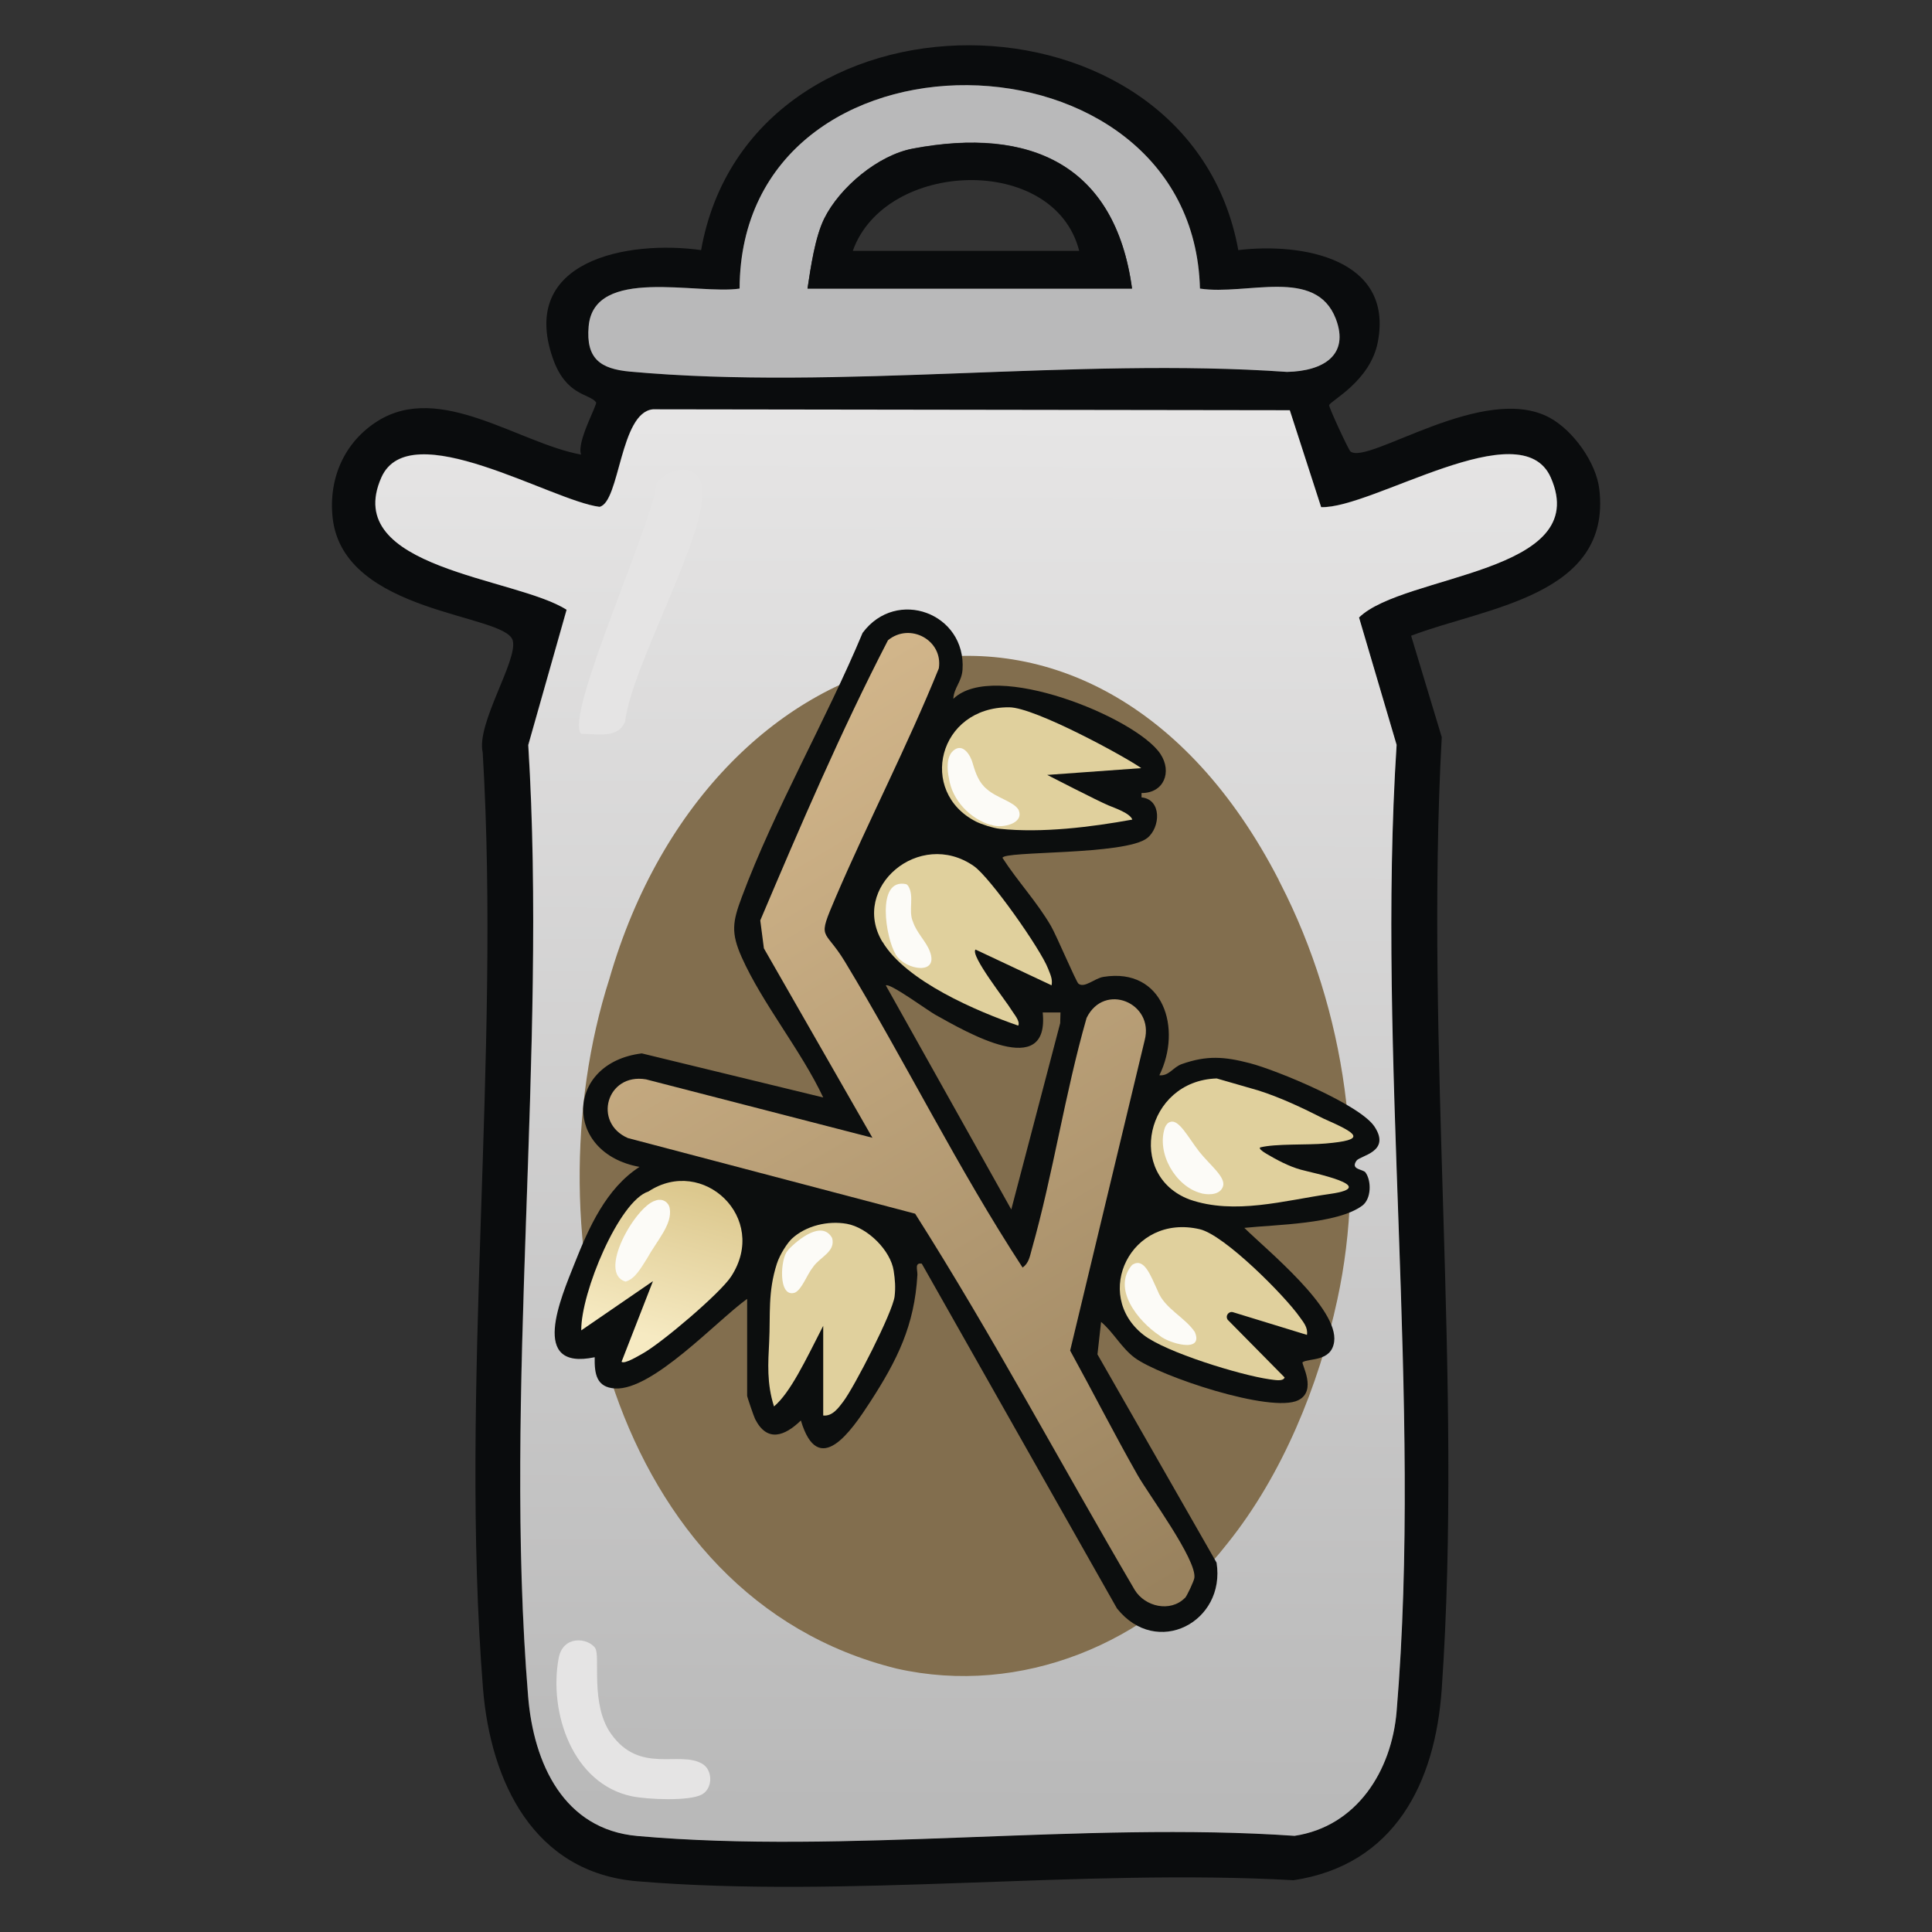 <?xml version="1.0" encoding="UTF-8"?>
<svg id="uuid-91834eec-7af4-4eda-9697-c44658f7264f" data-name="fill_milkoat" xmlns="http://www.w3.org/2000/svg" xmlns:xlink="http://www.w3.org/1999/xlink" viewBox="0 0 128 128">
  <rect x="0" y="0" width="128" height="128" fill="#333333" stroke="none"/>
  <defs>
    <linearGradient id="uuid-dd6da4e5-15f7-423e-bb58-8b4380f1404b" x1="1312.03" y1="-536.41" x2="1311.52" y2="-352.41" gradientTransform="translate(-592 296) scale(.5)" gradientUnits="userSpaceOnUse">
      <stop offset="0" stop-color="#e6e5e5"/>
      <stop offset="1" stop-color="#b9b9b9"/>
    </linearGradient>
    <linearGradient id="uuid-f61e8a12-f09b-46f2-9b21-89c15a9e849f" x1="-3163.24" y1="693.26" x2="-3098.69" y2="800.61" gradientTransform="translate(1628 -296) scale(.5)" gradientUnits="userSpaceOnUse">
      <stop offset="0" stop-color="#d1b58a"/>
      <stop offset="1" stop-color="#99825e"/>
    </linearGradient>
    <linearGradient id="uuid-97e756f6-1775-48a1-885c-9abdc609371d" x1="-3165.03" y1="749.46" x2="-3170.15" y2="768.99" gradientTransform="translate(1628 -296) scale(.5)" gradientUnits="userSpaceOnUse">
      <stop offset="0" stop-color="#dcc88e"/>
      <stop offset="1" stop-color="#f6eac2"/>
    </linearGradient>
  </defs>
  <g>
    <path d="M82.04,16.57c4.23-.51,10.28.57,9.25,6.06-.49,2.65-3.21,3.95-3.23,4.22-.01.17,1.28,2.95,1.41,3.06,1.17.92,8.85-4.61,13.21-2.23,1.54.84,3.07,2.95,3.28,4.74.82,7.09-7.58,7.82-12.47,9.7l2.03,6.72c-1.13,20.59,1.41,42.63,0,63.05-.43,6.26-3.14,11.67-9.82,12.68-14.06-.79-29.58,1.23-43.47.07-6.87-.57-9.73-6.59-10.23-12.77-1.58-19.94,1.19-41.86-.02-62.02-.44-1.9,2.35-6.12,1.99-7.42-.5-1.79-11.21-1.73-11.93-8.11-.29-2.61.77-5.04,2.99-6.43,4.13-2.58,9.31,1.46,13.47,2.23-.32-.84,1.1-3.32.99-3.47-.45-.59-2-.41-2.87-2.93-2.25-6.48,4.98-7.83,9.83-7.15,3.24-18.19,32.33-18,35.59,0ZM88.5,21.12c-1.33-3.45-5.89-1.53-9-2-.46-17.71-30.42-18.23-30.5,0-2.79.42-9.66-1.5-10,2.5-.19,2.15.78,2.82,2.74,3,13.84,1.26,29.49-.97,43.53.02,2.41-.05,4.15-1.12,3.23-3.52ZM85.45,27.17l-42.2-.06c-2.19.2-2.19,6.17-3.54,6.46-3.18-.41-12.58-6.16-14.45-1.95-2.7,6.08,8.92,6.61,12.27,8.77l-2.54,8.96c1.27,20.42-1.67,42.84-.01,63.02.37,4.45,2.37,8.82,7.24,9.26,13.85,1.23,29.49-.98,43.54-.01,4.12-.63,6.43-4.3,6.76-8.24,1.72-20.48-1.34-43.31,0-64.04l-2.49-8.44c2.98-2.89,15.53-2.9,12.7-9.28-1.96-4.42-11.84,2.1-15.21,1.97l-2.08-6.43Z" style="fill: #0a0c0d;"/>
    <path d="M85.45,27.17l2.08,6.43c3.37.12,13.25-6.39,15.21-1.97,2.83,6.39-9.73,6.39-12.7,9.28l2.49,8.44c-1.34,20.73,1.72,43.56,0,64.04-.33,3.94-2.64,7.62-6.76,8.24-14.05-.97-29.69,1.24-43.54.01-4.88-.43-6.88-4.8-7.24-9.26-1.66-20.18,1.28-42.6.01-63.02l2.54-8.96c-3.35-2.16-14.97-2.7-12.27-8.77,1.87-4.2,11.26,1.55,14.45,1.95,1.35-.29,1.35-6.26,3.54-6.46l42.2.06Z" style="fill: url(#uuid-dd6da4e5-15f7-423e-bb58-8b4380f1404b);"/>
    <path d="M88.5,21.12c-1.33-3.45-5.89-1.53-9-2-.46-17.71-30.43-18.23-30.5,0-2.79.42-9.65-1.5-10,2.5-.19,2.15.78,2.82,2.74,3,13.85,1.26,29.49-.96,43.53.02,2.41-.05,4.15-1.12,3.23-3.52ZM54.61,14.47c1.03-2.07,3.57-4.2,5.87-4.63,7.77-1.47,13.4,1.06,14.52,9.27h-21.5c.21-1.39.5-3.41,1.11-4.64Z" style="fill: #b9b9ba;"/>
    <path d="M84.73,58.32c-12.25-23.8-37.54-17.12-44.36,6.54-5.36,16.75,0,40.99,19.04,45.69,8.21,1.85,16.72-1.64,21.9-8.28,3.65-4.54,6.07-10.49,7.29-16.16,1.95-8.95.59-19.11-3.78-27.6l-.1-.19Z" style="fill: #826e4e;"/>
    <path d="M38.5,48.62c-1.13-1.22,4.83-14.11,5-16.63.96-1.1,2.82-1.34,3.03.39.35,2.95-4.71,11.81-5.11,15.41-.48,1.18-1.83.82-2.92.83Z" style="fill: #e5e4e4;"/>
    <path d="M39.43,109.19c.37.51-.35,3.72,1.06,5.69,1.91,2.68,4.5,1.09,6.03,1.97.71.41.72,1.61,0,2.03-.82.47-3.63.34-4.65.13-3.94-.82-5.52-5.56-4.86-9.14.28-1.54,1.92-1.38,2.43-.68Z" style="fill: #e5e4e4;"/>
    <path d="M75,19.12h-21.5c.21-1.39.5-3.41,1.11-4.64,1.03-2.07,3.57-4.2,5.87-4.63,7.78-1.46,13.41,1.06,14.52,9.27ZM71.5,16.62c-1.64-6.45-12.85-6.05-15,0h15Z" style="fill: #0a0c0d;"/>
  </g>
  <g>
    <path d="M49.49,86.06c-2.03,1.47-6.25,6.06-8.73,5.93-1.25-.07-1.38-.97-1.36-2.07-4.37.92-2.23-3.95-1.33-6.22.93-2.35,2.09-4.97,4.3-6.39-5.07-.92-4.94-6.89.15-7.52l12.02,2.92c-1.46-3.11-4.03-6.22-5.4-9.29-.72-1.62-.61-2.34,0-3.97,2.18-5.85,5.59-11.73,8.01-17.52,2.24-3.02,6.87-1.31,6.62,2.44-.06.82-.57,1.19-.61,1.93,2.7-2.62,12.14,1.26,13.72,3.65.79,1.19.23,2.6-1.25,2.59v.29c1.35.13,1.26,1.99.38,2.69-1.45,1.16-9.6.84-9.59,1.32,1,1.55,2.28,2.91,3.21,4.51.37.64,1.66,3.69,1.82,3.82.4.32,1.07-.36,1.66-.45,3.98-.64,5.22,3.44,3.7,6.52.64.06.9-.53,1.48-.74,1.67-.59,2.83-.5,4.52-.06,1.8.47,7.31,2.75,8.26,4.21,1.1,1.68-.96,1.9-1.2,2.25-.42.6.43.55.6.78.4.56.39,1.75-.22,2.2-1.67,1.23-5.74,1.25-7.81,1.47,1.51,1.49,6.26,5.33,5.95,7.55-.19,1.34-1.68,1.07-2.09,1.35-.11.08.99,1.89-.29,2.52-1.79.88-9.19-1.59-10.84-2.82-.88-.66-1.4-1.68-2.22-2.37l-.24,2.15,7.89,13.8c.62,3.93-3.97,6.34-6.6,3.03l-12.93-22.84c-.49-.08-.28.4-.29.74-.19,3.35-1.33,5.65-3.14,8.44-1.24,1.91-3.42,5.1-4.58,1.21-1.06,1.03-2.23,1.48-3.03-.09-.09-.18-.53-1.47-.53-1.55v-6.38ZM69.08,67.06c.48,4.57-5.08,1.3-7.13.16-.48-.27-3.04-2.14-3.26-1.93l8.31,14.84,3.24-12.34.02-.71h-1.18Z" style="fill: #0c0e0e;"/>
    <path d="M78.5,105.87c-.97.97-2.64.58-3.32-.53-4.87-8.3-9.4-16.82-14.55-24.93l-19.03-5.01c-2.34-1.02-1.41-4.33,1.2-3.89l15,3.87-7.19-12.55-.24-1.85c2.64-6.22,5.35-12.55,8.46-18.56,1.45-1.2,3.66-.01,3.37,1.86-2.08,5.14-4.65,10.08-6.83,15.16-1.26,2.95-.79,1.97.6,4.26,4.04,6.68,7.5,13.73,11.78,20.28.41-.29.48-.74.6-1.18,1.43-5.04,2.19-10.31,3.64-15.36,1.17-2.39,4.49-.99,3.85,1.47l-4.94,20.57c1.5,2.73,2.93,5.54,4.47,8.25.75,1.32,3.93,5.61,3.76,6.81-.03.21-.48,1.18-.62,1.33Z" style="fill: url(#uuid-f61e8a12-f09b-46f2-9b21-89c15a9e849f);"/>
    <path d="M52.46,82.07c.93-.87,2.4-1.21,3.64-.99,1.39.25,2.91,1.77,3.11,3.12.09.6.13,1.08.06,1.69-.13,1.06-2.67,6.01-3.41,6.98-.31.41-.72.98-1.32.91v-5.94c-1.18,2.31-2.18,4.43-3.26,5.34-.49-1.53-.39-2.88-.32-4.29.09-1.8-.1-3.27.51-5.17.21-.64.7-1.38,1-1.66Z" style="fill: #e0d09d;"/>
    <path d="M83.35,72.24c1.46.46,2.92,1.15,4.34,1.87,2.31,1.02,2.88,1.41.14,1.65-1.22.11-3.32,0-4.34.26-.09.07.08.22.41.42.7.41,1.48.83,2.27,1.05.64.19,5.4,1.12,1.95,1.61-3.02.43-6.32,1.41-9.31.37-4.25-1.61-2.91-7.87,1.8-8.02" style="fill: #e0d09d;"/>
    <path d="M58.46,62.4c-2.15-3.6,2.46-7.53,6.06-5.02,1.08.75,4.43,5.51,4.92,6.8.14.37.31.68.23,1.1l-5.04-2.37c-.37.38,2.03,3.41,2.38,4,.16.27.6.75.45,1.04-2.71-.94-7.43-2.93-8.99-5.55Z" style="fill: #e0d09d;"/>
    <path d="M42.96,78.94c3.6-2.38,8.01,1.75,5.48,5.63-.72,1.11-4.62,4.42-5.87,5.11-.26.14-1.2.72-1.39.54l2.08-5.34-4.75,3.26c-.03-2.49,2.51-8.59,4.45-9.2Z" style="fill: url(#uuid-97e756f6-1775-48a1-885c-9abdc609371d);"/>
    <path d="M86.59,88.44l-4.89-1.5c-.3-.09-.54.24-.36.5l3.77,3.82c-.1.3-.73.15-1.01.12-1.91-.27-6.88-1.79-8.34-2.94-3.42-2.68-.84-8.07,3.73-7,1.63.38,5.62,4.39,6.63,5.83.25.35.54.69.47,1.16Z" style="fill: #e0d09d;"/>
    <path d="M64.66,54.43c-3.86-1.97-2.51-7.6,2.2-7.57,1.69,0,7.72,3.29,8.75,4.03l-6.23.45s3.34,1.72,4.06,2.02c.43.18,1.42.51,1.58.94-2.75.5-5.99.9-8.78.61-.43-.04-1.25-.31-1.58-.48Z" style="fill: #e0d09d;"/>
    <path d="M59.33,63.2c-.62-.97-1.34-5.07.72-4.62.03.02.08.07.11.1.45.69-.01,1.65.33,2.4.24.72.87,1.3,1.11,1.94.63,1.62-1.57,1.25-2.22.28l-.06-.09Z" style="fill: #fcfbf7;"/>
    <path d="M43.49,79.52c.41-.12.8.11.88.53.19,1.06-.82,2.1-1.51,3.34-.36.55-.77,1.35-1.42,1.52-1.88-.57.65-4.96,1.96-5.36l.09-.03Z" style="fill: #fcfbf7;"/>
    <path d="M52.24,82.78c.62-.64,2.21-1.97,2.89-.76.25.91-.81,1.26-1.26,1.92-.42.52-.72,1.46-1.2,1.7-1.15.39-.96-2.3-.49-2.77l.06-.08Z" style="fill: #fcfbf7;"/>
    <path d="M79.56,79.05c-1.68-.45-2.96-2.65-2.38-4.35.08-.18.18-.32.36-.37.57-.19,1.18,1.03,1.92,1.98.72.9,1.75,1.67,1.57,2.28-.17.55-.86.59-1.36.49l-.11-.03Z" style="fill: #fcfbf7;"/>
    <path d="M75.06,83.77c.76-.44,1.17.74,1.64,1.75.45,1.18,1.8,1.74,2.46,2.73.62,1.45-1.77.73-2.33.24-1.5-1-3.15-3.15-1.83-4.68l.06-.04Z" style="fill: #fcfbf7;"/>
    <path d="M65.62,54.65c-1.35-.41-2.54-1.63-2.75-3.09-.13-.58-.17-1.42.28-1.82.63-.56,1.15.28,1.3.85.18.63.41,1.27.93,1.69.64.58,1.79.83,2.1,1.37.41.92-1.09,1.24-1.74,1.02l-.11-.03Z" style="fill: #fcfbf7;"/>
  </g>
</svg>